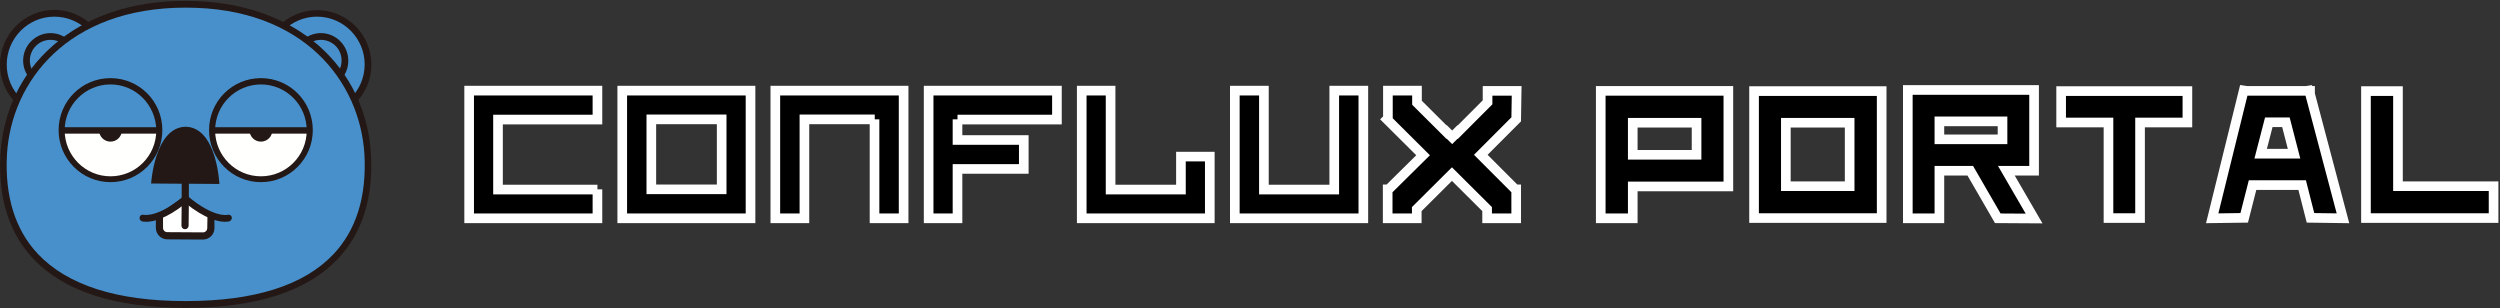 <?xml version="1.0" encoding="UTF-8"?>
<svg width="389px" height="48px" viewBox="0 0 389 48" version="1.1" xmlns="http://www.w3.org/2000/svg" xmlns:xlink="http://www.w3.org/1999/xlink">
    <rect x="0" y="0" width="389" height="48" fill="#333333" stroke="none"/>
    <!-- Generator: Sketch 61.2 (89653) - https://sketch.com -->
    <title>logo</title>
    <desc>Created with Sketch.</desc>
    <g id="页面-1" stroke="none" stroke-width="1" fill="none" fill-rule="evenodd">
        <g id="桌面端-HD" transform="translate(-115, -66)" fill-rule="nonzero">
            <g id="logo" transform="translate(115, 66)">
                <g id="编组">
                    <g transform="translate(0, 1.401)">
                        <g transform="translate(40.88, 0)">
                            <g>
                                <ellipse id="椭圆形" fill="#4890CC" cx="8.455" cy="8.654" rx="7.931" ry="7.953"></ellipse>
                                <path d="M8.455,17.133 C3.773,17.133 -4.96523839e-15,13.314 -4.96523839e-15,8.654 C-4.96523839e-15,3.959 3.808,0.175 8.455,0.175 C13.137,0.175 16.911,3.994 16.911,8.654 C16.911,13.314 13.102,17.133 8.455,17.133 Z M8.455,1.191 C4.367,1.191 1.048,4.52 1.048,8.619 C1.048,12.718 4.367,16.047 8.455,16.047 C12.543,16.047 15.863,12.718 15.863,8.619 C15.863,4.555 12.543,1.191 8.455,1.191 Z" id="形状" fill="#231815"></path>
                            </g>
                            <g transform="translate(4.542, 3.504)">
                                <ellipse id="椭圆形" fill="#4890CC" cx="4.507" cy="4.52" rx="3.739" ry="3.749"></ellipse>
                                <path d="M4.507,8.794 C2.166,8.794 0.245,6.867 0.245,4.52 C0.245,2.172 2.166,0.245 4.507,0.245 C6.848,0.245 8.77,2.172 8.77,4.52 C8.805,6.902 6.883,8.794 4.507,8.794 Z M4.507,1.296 C2.725,1.296 1.293,2.733 1.293,4.52 C1.293,6.307 2.725,7.743 4.507,7.743 C6.289,7.743 7.722,6.307 7.722,4.52 C7.757,2.733 6.289,1.296 4.507,1.296 Z" id="形状" fill="#231815"></path>
                            </g>
                        </g>
                        <g>
                            <g>
                                <ellipse id="椭圆形" fill="#4890CC" cx="8.455" cy="8.654" rx="7.931" ry="7.953"></ellipse>
                                <path d="M8.455,17.133 C3.808,17.133 0,13.314 0,8.654 C0,3.959 3.808,0.14 8.455,0.14 C13.137,0.14 16.911,3.959 16.911,8.619 C16.946,13.314 13.137,17.133 8.455,17.133 Z M8.455,1.191 C4.367,1.191 1.048,4.555 1.048,8.654 C1.048,12.753 4.367,16.082 8.455,16.082 C12.543,16.082 15.863,12.753 15.863,8.654 C15.898,4.555 12.578,1.191 8.455,1.191 Z" id="形状" fill="#231815"></path>
                            </g>
                            <g transform="translate(3.494, 3.504)">
                                <ellipse id="椭圆形" fill="#4890CC" cx="4.367" cy="4.52" rx="3.739" ry="3.749"></ellipse>
                                <path d="M4.367,8.794 C2.027,8.794 0.105,6.867 0.105,4.52 C0.105,2.172 2.027,0.245 4.367,0.245 C6.708,0.245 8.63,2.172 8.63,4.52 C8.63,6.902 6.708,8.794 4.367,8.794 Z M4.367,1.296 C2.586,1.296 1.153,2.733 1.153,4.52 C1.153,6.307 2.586,7.743 4.367,7.743 C6.149,7.743 7.582,6.307 7.582,4.52 C7.582,2.733 6.149,1.296 4.367,1.296 Z" id="形状" fill="#231815"></path>
                            </g>
                        </g>
                    </g>
                    <g>
                        <path d="M57.231,24 C56.498,11.142 46.225,0.666 29,0.666 C28.965,0.666 28.93,0.666 28.895,0.666 C28.86,0.666 28.825,0.666 28.79,0.666 C11.565,0.666 1.293,11.142 0.594,24 C-0.175,37.839 7.896,47.334 28.825,47.334 C28.86,47.334 28.895,47.334 28.93,47.334 C28.965,47.334 29,47.334 29.035,47.334 C49.929,47.369 58,37.839 57.231,24 Z" id="路径" fill="#4890CC"></path>
                        <path d="M29,47.895 L28.895,47.895 L28.825,47.895 C17.889,47.895 9.958,45.337 5.171,40.257 C1.398,36.263 -0.314,30.762 0.07,24 C0.454,17.378 3.319,11.387 8.176,7.147 C13.347,2.558 20.475,0.14 28.79,0.14 L28.895,0.14 L28.965,0.14 C37.281,0.14 44.408,2.558 49.614,7.112 C54.471,11.387 57.336,17.343 57.72,23.965 C58.105,30.762 56.393,36.228 52.619,40.222 C47.867,45.302 39.901,47.895 29,47.895 Z M28.825,1.191 C10.552,1.191 1.747,12.683 1.083,24.035 C0.734,30.517 2.341,35.737 5.905,39.521 C10.482,44.356 18.169,46.844 28.79,46.844 L28.895,46.844 L28.965,46.844 C28.965,46.844 28.965,46.844 28.965,46.844 C39.622,46.844 47.308,44.391 51.886,39.556 C55.449,35.772 57.057,30.552 56.707,24.07 L56.707,24.07 C56.043,12.683 47.239,1.191 29,1.191 L28.895,1.191 L28.825,1.191 Z" id="形状" fill="#231815"></path>
                    </g>
                    <g transform="translate(23.41, 19.62)">
                        <path d="M1.363,13.419 L5.486,11.667 L9.469,13.419 L9.469,15.626 C9.469,15.626 9.748,17.133 7.547,17.133 C5.311,17.133 2.62,17.133 2.62,17.133 C2.62,17.133 1.398,17.098 1.398,15.451 L1.398,13.419 L1.363,13.419 Z" id="路径" fill="#FFFFFF"></path>
                        <path d="M5.975,11.212 L5.975,8.969 L10.727,9.004 C10.727,9.004 10.342,0.28 5.555,0.105 L5.555,0.105 C5.52,0.105 5.52,0.105 5.486,0.105 C5.451,0.105 5.451,0.105 5.416,0.105 L5.416,0.105 C0.629,0.245 0.105,8.934 0.105,8.934 L4.857,8.969 L4.857,11.212 C4.158,11.772 0.105,14.365 0.839,14.4 L0.839,15.836 C0.839,16.818 1.642,17.623 2.62,17.623 L8.176,17.658 C8.176,17.658 8.176,17.658 8.176,17.658 C9.154,17.658 9.958,16.853 9.958,15.872 L9.958,14.435 C10.657,14.435 6.639,11.772 5.975,11.212 Z M8.84,15.872 C8.84,16.257 8.525,16.537 8.176,16.537 L2.62,16.502 C2.236,16.502 1.957,16.187 1.957,15.836 L1.957,13.804 C3.145,13.594 4.193,12.543 4.857,12.088 L4.822,15.486 C4.822,15.801 5.066,16.047 5.381,16.047 C5.381,16.047 5.381,16.047 5.381,16.047 C5.695,16.047 5.94,15.801 5.94,15.486 L5.975,12.088 C6.673,12.543 7.687,13.629 8.875,13.839 L8.84,15.872 Z" id="形状" fill="#231815"></path>
                    </g>
                    <path d="M36.058,33.775 C35.988,33.495 35.708,33.355 35.429,33.425 C35.394,33.425 33.298,33.95 29.245,30.552 C29.245,30.552 29.245,30.552 29.245,30.552 C29.245,30.552 29.21,30.517 29.21,30.517 C29.21,30.517 29.175,30.482 29.175,30.482 C29.175,30.482 29.14,30.482 29.14,30.482 C29.14,30.482 29.105,30.482 29.07,30.447 C29.07,30.447 29.035,30.447 29.035,30.447 C29,30.447 29,30.447 28.965,30.447 C28.965,30.447 28.93,30.447 28.93,30.447 C28.895,30.447 28.895,30.447 28.86,30.447 C28.86,30.447 28.825,30.447 28.825,30.447 C28.79,30.447 28.79,30.447 28.755,30.447 C28.755,30.447 28.72,30.447 28.72,30.447 C28.686,30.447 28.686,30.447 28.651,30.482 C28.651,30.482 28.616,30.482 28.616,30.517 C28.581,30.517 28.581,30.552 28.546,30.552 C28.546,30.552 28.546,30.552 28.546,30.552 C24.528,33.915 22.431,33.425 22.361,33.425 C22.082,33.355 21.802,33.495 21.733,33.775 C21.663,34.055 21.802,34.336 22.082,34.441 C22.152,34.476 22.396,34.511 22.781,34.511 C23.794,34.511 25.82,34.091 28.895,31.638 C31.97,34.091 33.996,34.511 35.01,34.511 C35.394,34.511 35.639,34.441 35.708,34.441 C35.988,34.301 36.128,34.02 36.058,33.775 Z" id="路径" fill="#231815"></path>
                    <g transform="translate(9.084, 11.912)">
                        <g>
                            <path d="M8.106,15.731 C12.159,15.731 15.443,12.438 15.443,8.374 L0.769,8.374 C0.769,12.438 4.053,15.731 8.106,15.731 Z" id="路径" fill="#FFFFFD"></path>
                            <ellipse id="椭圆形" fill="#231815" cx="8.106" cy="8.339" rx="1.782" ry="1.787"></ellipse>
                            <path d="M8.106,0.981 C4.053,0.981 0.769,4.274 0.769,8.339 L15.478,8.339 C15.443,4.274 12.159,0.981 8.106,0.981 Z" id="路径" fill="#4890CC"></path>
                            <rect id="矩形" fill="#231815" x="0.524" y="7.883" width="15.164" height="1"></rect>
                            <path d="M8.106,16.432 C3.669,16.432 0.035,12.823 0.035,8.339 C0.035,3.854 3.634,0.245 8.106,0.245 C12.578,0.245 16.177,3.854 16.177,8.339 C16.177,12.823 12.543,16.432 8.106,16.432 Z M8.106,1.226 C4.193,1.226 0.978,4.415 0.978,8.374 C0.978,12.298 4.158,15.521 8.106,15.521 C12.054,15.521 15.234,12.333 15.234,8.374 C15.199,4.415 12.019,1.226 8.106,1.226 Z" id="形状" fill="#231815"></path>
                        </g>
                        <g transform="translate(23.41, 0)">
                            <path d="M8.106,15.731 C12.159,15.731 15.443,12.438 15.443,8.374 L0.769,8.374 C0.769,12.438 4.053,15.731 8.106,15.731 Z" id="路径" fill="#FFFFFD"></path>
                            <ellipse id="椭圆形" fill="#231815" cx="8.106" cy="8.339" rx="1.782" ry="1.787"></ellipse>
                            <path d="M8.106,0.981 C4.053,0.981 0.769,4.274 0.769,8.339 L15.478,8.339 C15.443,4.274 12.159,0.981 8.106,0.981 Z" id="路径" fill="#4890CC"></path>
                            <rect id="矩形" fill="#231815" x="0.524" y="7.883" width="15.164" height="1"></rect>
                            <path d="M8.106,16.432 C3.669,16.432 0.035,12.823 0.035,8.339 C0.035,3.854 3.634,0.245 8.106,0.245 C12.578,0.245 16.177,3.854 16.177,8.339 C16.177,12.823 12.543,16.432 8.106,16.432 Z M8.106,1.226 C4.193,1.226 0.978,4.415 0.978,8.374 C0.978,12.298 4.158,15.521 8.106,15.521 C12.054,15.521 15.234,12.333 15.234,8.374 C15.234,4.415 12.019,1.226 8.106,1.226 Z" id="形状" fill="#231815"></path>
                        </g>
                    </g>
                </g>
                <path d="M116.782,14.105 L116.782,33.965 L96.821,33.965 L96.821,14.105 L116.782,14.105 Z M112.292,18.572 L101.346,18.572 L101.346,29.462 L112.292,29.462 L112.292,18.572 Z M148.987,18.572 L148.987,21.784 L159.301,21.784 L159.301,26.286 L148.987,26.286 L148.987,33.965 L144.497,33.965 L144.497,14.105 L164.458,14.105 L164.458,18.607 L148.987,18.607 L148.987,18.572 Z M136.112,18.572 L125.167,18.572 L125.167,33.965 L120.641,33.965 L120.641,14.105 L140.603,14.105 L140.603,33.965 L136.077,33.965 L136.077,18.572 L136.112,18.572 Z M168.317,33.965 L168.317,14.105 L172.808,14.105 L172.808,29.497 L183.753,29.497 L183.753,24.366 L188.244,24.366 L188.244,33.965 L168.317,33.965 Z M192.138,33.965 L192.138,14.105 L196.664,14.105 L196.664,29.497 L207.609,29.497 L207.609,14.105 L212.135,14.105 L212.135,33.965 L192.138,33.965 Z M235.92,18.572 L230.412,24.087 L235.78,29.462 L235.92,29.462 L235.92,33.965 L231.395,33.965 L231.395,32.534 L225.922,27.089 L220.449,32.534 L220.449,33.965 L215.923,33.965 L215.923,29.462 L216.064,29.462 L221.431,24.157 L215.818,18.572 L215.959,18.433 L215.959,14.105 L220.484,14.105 L220.484,15.99 L225.08,20.562 L225.115,20.527 L225.957,21.365 L226.799,20.527 L226.834,20.562 L231.465,15.92 L231.465,14.14 L235.99,14.14 L235.92,18.572 L235.92,18.572 L235.92,18.572 Z M92.962,29.462 L92.962,33.965 L73,33.965 L73,14.105 L92.962,14.105 L92.962,18.607 L77.49,18.607 L77.49,29.497 L92.962,29.497 L92.962,29.462 Z M254.057,29.009 L268.932,29.009 L268.932,14.14 L249.076,14.14 L249.076,33.965 L254.057,33.965 L254.057,29.009 Z M263.986,24.087 L254.057,24.087 L254.057,19.096 L263.986,19.096 L263.986,24.087 L263.986,24.087 Z M272.932,14.175 L272.932,33.93 L292.788,33.93 L292.788,14.175 L272.932,14.175 L272.932,14.175 Z M287.806,28.974 L277.878,28.974 L277.878,19.096 L287.806,19.096 L287.806,28.974 Z M312.188,26.565 L316.503,34 L310.855,33.965 L306.575,26.565 L301.769,26.565 L301.769,33.965 L296.857,33.965 L296.857,14 L316.503,14 L316.503,26.565 L312.188,26.565 L312.188,26.565 Z M311.592,18.887 L301.769,18.887 L301.769,21.679 L311.592,21.679 L311.592,18.887 Z M332.992,19.061 L332.992,33.93 L328.08,33.93 L328.08,19.061 L320.713,19.061 L320.713,14.175 L340.359,14.175 L340.359,19.061 L332.992,19.061 L332.992,19.061 Z M373.125,14.175 L368.144,14.175 L368.144,33.93 L388,33.93 L388,28.974 L373.125,28.974 L373.125,14.175 L373.125,14.175 Z M359.443,14.628 L364.565,33.965 L359.514,33.895 L358.216,28.799 L350.497,28.799 L349.199,33.895 L344.218,33.965 L349.129,14.07 L349.585,14.14 L358.847,14.14 L359.303,14.07 L359.338,14.14 L359.443,14.14 L359.443,14.628 L359.443,14.628 Z M351.76,23.913 L356.953,23.913 L355.69,19.026 L353.023,19.026 L351.76,23.913 Z" id="PORTAL" stroke="#FFFFFF" stroke-width="1.5" fill="#000000"></path>
            </g>
        </g>
    </g>
</svg>